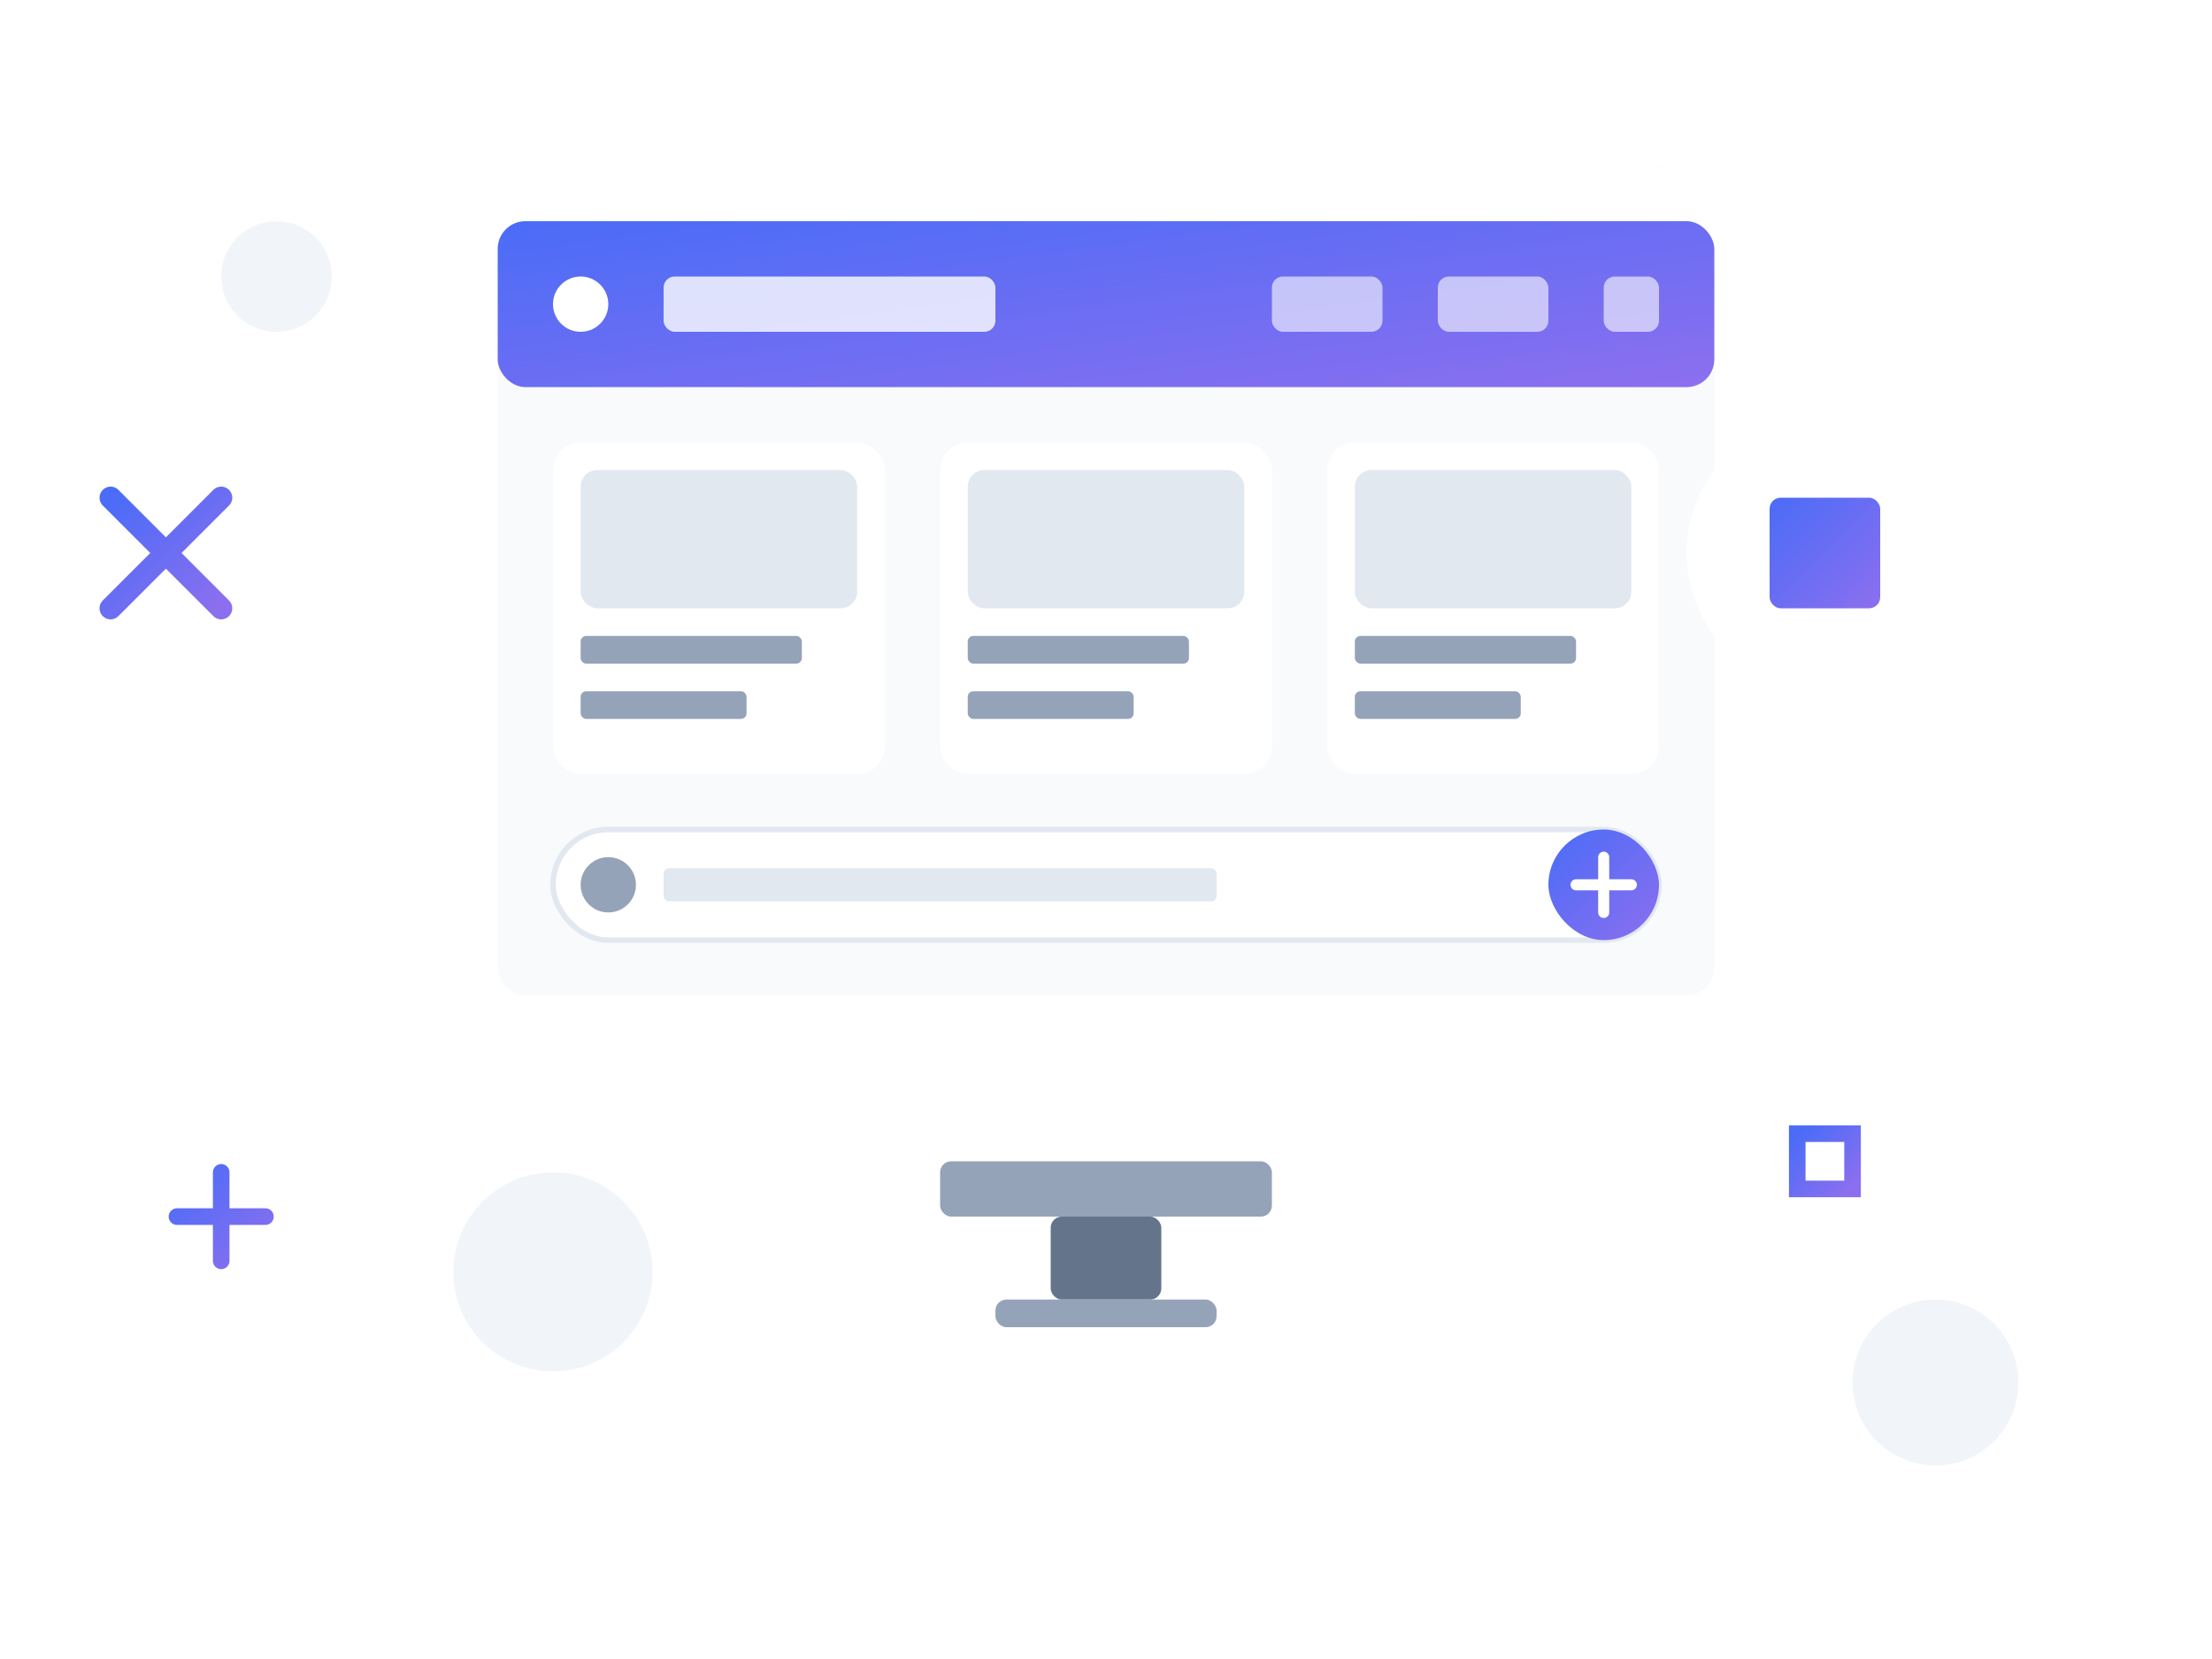 <svg xmlns="http://www.w3.org/2000/svg" width="400" height="300" viewBox="0 0 400 300">
  <defs>
    <linearGradient id="gradient" x1="0%" y1="0%" x2="100%" y2="100%">
      <stop offset="0%" stop-color="#4a6cf7" />
      <stop offset="100%" stop-color="#8c6fef" />
    </linearGradient>
    <filter id="shadow" x="-20%" y="-20%" width="140%" height="140%">
      <feDropShadow dx="0" dy="4" stdDeviation="6" flood-opacity="0.2" />
    </filter>
  </defs>

  <!-- Background Elements -->
  <circle cx="50" cy="50" r="10" fill="#f1f5f9" />
  <circle cx="350" cy="250" r="15" fill="#f1f5f9" />
  <circle cx="300" cy="50" r="20" fill="#f1f5f9" />
  <circle cx="100" cy="230" r="18" fill="#f1f5f9" />

  <!-- Main Illustration -->
  <g transform="translate(80, 30)" filter="url(#shadow)">
    <!-- Device Frame -->
    <rect x="0" y="0" width="240" height="180" rx="10" fill="white" />
    
    <!-- Screen Content -->
    <rect x="10" y="10" width="220" height="140" rx="5" fill="#f8fafc" />
    
    <!-- Website Header -->
    <rect x="10" y="10" width="220" height="30" rx="5" fill="url(#gradient)" />
    <circle cx="25" cy="25" r="5" fill="white" />
    <rect x="40" y="20" width="60" height="10" rx="2" fill="white" opacity="0.8" />
    <rect x="150" y="20" width="20" height="10" rx="2" fill="white" opacity="0.6" />
    <rect x="180" y="20" width="20" height="10" rx="2" fill="white" opacity="0.6" />
    <rect x="210" y="20" width="10" height="10" rx="2" fill="white" opacity="0.6" />
    
    <!-- Content Cards -->
    <rect x="20" y="50" width="60" height="60" rx="5" fill="white" />
    <rect x="25" y="55" width="50" height="25" rx="3" fill="#e2e8f0" />
    <rect x="25" y="85" width="40" height="5" rx="1" fill="#94a3b8" />
    <rect x="25" y="95" width="30" height="5" rx="1" fill="#94a3b8" />
    
    <rect x="90" y="50" width="60" height="60" rx="5" fill="white" />
    <rect x="95" y="55" width="50" height="25" rx="3" fill="#e2e8f0" />
    <rect x="95" y="85" width="40" height="5" rx="1" fill="#94a3b8" />
    <rect x="95" y="95" width="30" height="5" rx="1" fill="#94a3b8" />
    
    <rect x="160" y="50" width="60" height="60" rx="5" fill="white" />
    <rect x="165" y="55" width="50" height="25" rx="3" fill="#e2e8f0" />
    <rect x="165" y="85" width="40" height="5" rx="1" fill="#94a3b8" />
    <rect x="165" y="95" width="30" height="5" rx="1" fill="#94a3b8" />
    
    <!-- Search Bar -->
    <rect x="20" y="120" width="200" height="20" rx="10" fill="white" stroke="#e2e8f0" stroke-width="1" />
    <circle cx="30" cy="130" r="5" fill="#94a3b8" />
    <rect x="40" y="127" width="100" height="6" rx="1" fill="#e2e8f0" />
    <rect x="200" y="120" width="20" height="20" rx="10" fill="url(#gradient)" />
    <path d="M205,130 L215,130" stroke="white" stroke-width="2" stroke-linecap="round" />
    <path d="M210,125 L210,135" stroke="white" stroke-width="2" stroke-linecap="round" />

    <!-- Base & Stand -->
    <rect x="90" y="180" width="60" height="10" rx="2" fill="#94a3b8" />
    <rect x="110" y="190" width="20" height="15" rx="2" fill="#64748b" />
    <rect x="100" y="205" width="40" height="5" rx="2" fill="#94a3b8" />
  </g>

  <!-- Floating Elements -->
  <g transform="translate(30, 100)">
    <circle cx="0" cy="0" r="25" fill="white" filter="url(#shadow)" />
    <path d="M-10,-10 L10,10 M-10,10 L10,-10" stroke="url(#gradient)" stroke-width="4" stroke-linecap="round" />
  </g>
  
  <g transform="translate(330, 100)">
    <circle cx="0" cy="0" r="25" fill="white" filter="url(#shadow)" />
    <rect x="-10" y="-10" width="20" height="20" rx="2" fill="url(#gradient)" />
  </g>
  
  <g transform="translate(40, 220)">
    <circle cx="0" cy="0" r="20" fill="white" filter="url(#shadow)" />
    <path d="M-8,0 L8,0 M0,-8 L0,8" stroke="url(#gradient)" stroke-width="3" stroke-linecap="round" />
  </g>
  
  <g transform="translate(330, 210)">
    <circle cx="0" cy="0" r="20" fill="white" filter="url(#shadow)" />
    <path d="M-5,-5 L5,-5 L5,5 L-5,5 Z" stroke="url(#gradient)" stroke-width="3" fill="none" />
  </g>
</svg> 
